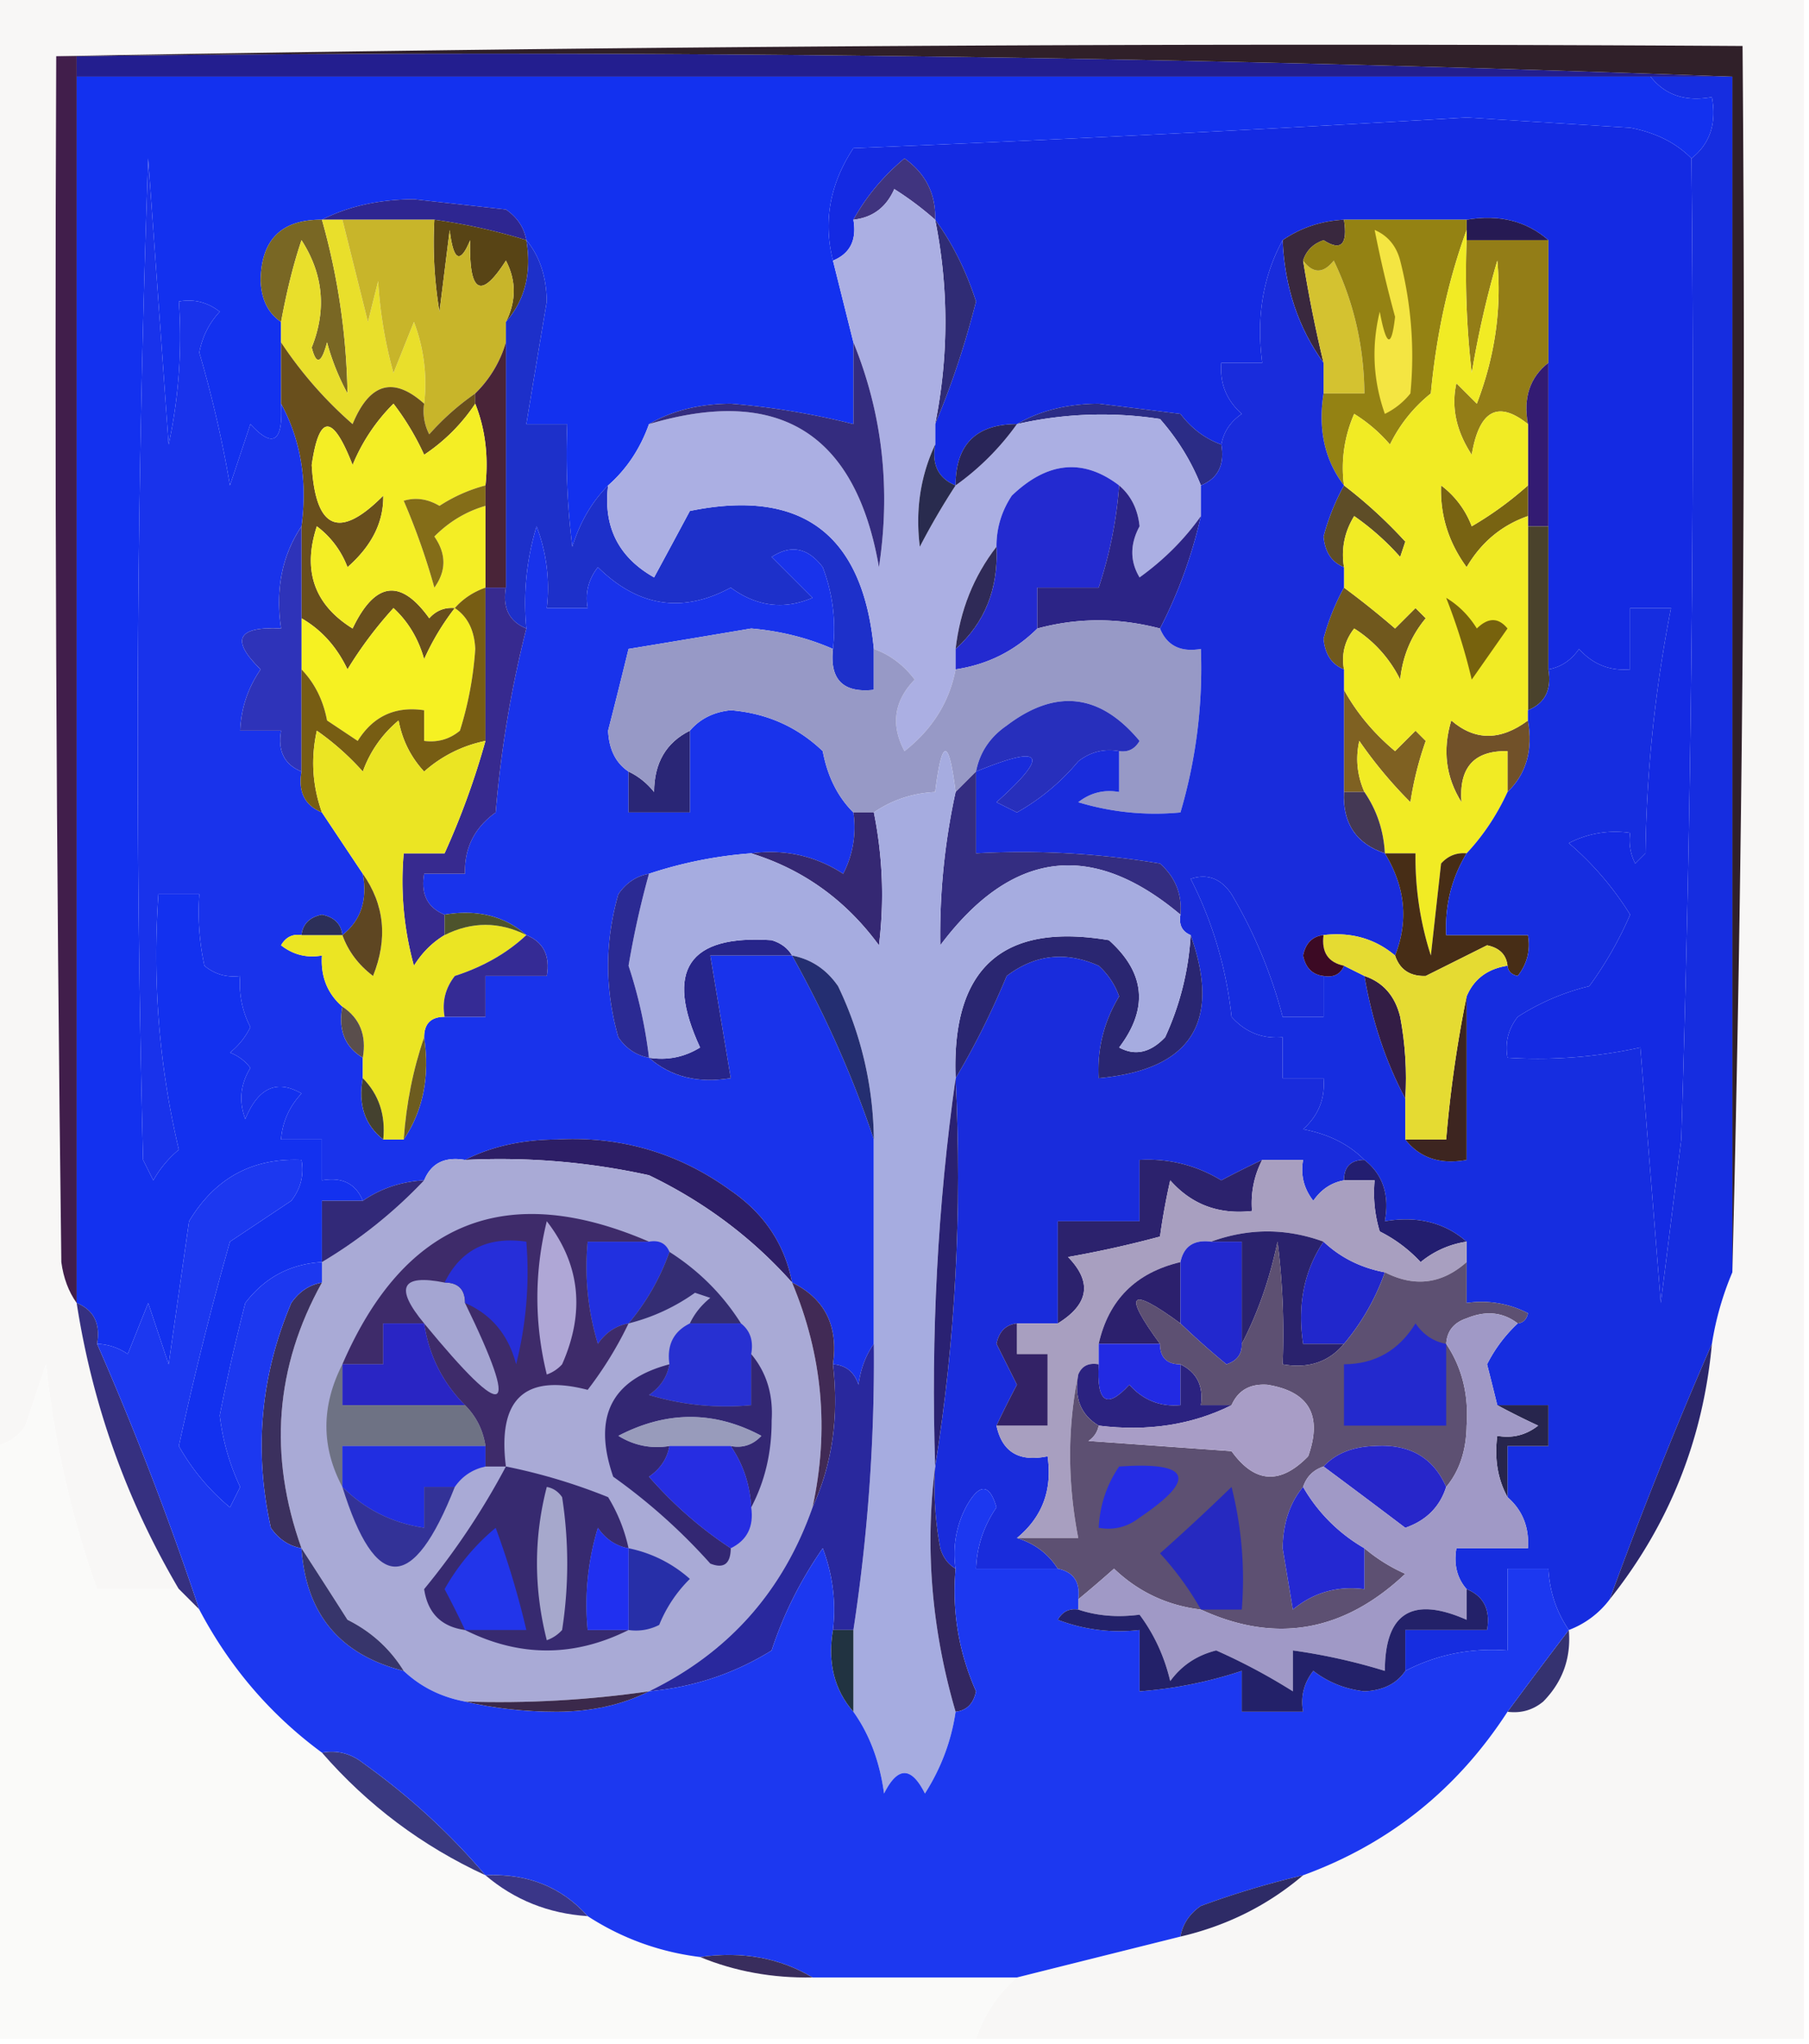 <svg xmlns="http://www.w3.org/2000/svg" width="177" height="200" style="shape-rendering:geometricPrecision;text-rendering:geometricPrecision;image-rendering:optimizeQuality;fill-rule:evenodd;clip-rule:evenodd"><path style="opacity:1" fill="#f8f7f6" d="M-.5-.5h177v200h-81c.793-2.385 2.126-4.385 4-6 5.324-1.333 10.658-2.667 16-4 4.553-1.062 8.553-3.062 12-6 8.41-3.068 15.076-8.402 20-16 1.322.17 2.489-.163 3.5-1 1.903-1.941 2.736-4.274 2.5-7a8.941 8.941 0 0 0 4-3c5.809-7.294 9.143-15.627 10-25a29.753 29.753 0 0 1 2-7c.999-39.83 1.332-79.83 1-120-55.169-.332-110.17.001-165 1-.167 39.335 0 78.668.5 118 .21 1.558.71 2.891 1.5 4 1.55 9.985 4.884 19.319 10 28h-8c-2.511-7.029-4.178-14.363-5-22l-2 6c-.765 1.112-1.765 1.779-3 2V-.5z"/><path style="opacity:1" fill="#231e8f" d="M7.5 5.5a3281.68 3281.68 0 0 1 162 2H7.5v-2z"/><path style="opacity:1" fill="#142ae3" d="M165.5 15.5c.333 32.007 0 64.007-1 96l-2 16-2-25a46.755 46.755 0 0 1-13 1c-.262-1.478.071-2.811 1-4a22.72 22.72 0 0 1 7-3 36.168 36.168 0 0 0 4-7 29.97 29.97 0 0 0-6-7 9.864 9.864 0 0 1 6-1 4.934 4.934 0 0 0 .5 3l1-1a133.16 133.16 0 0 1 2.5-24h-4v6c-1.992.171-3.658-.495-5-2-.765 1.112-1.765 1.779-3 2v-42c-2.135-1.869-4.802-2.536-8-2h-12c-2.218.114-4.218.78-6 2-1.923 3.53-2.589 7.53-2 12h-4c-.172 1.992.495 3.658 2 5-1.112.765-1.779 1.765-2 3-1.578-.566-2.912-1.566-4-3l-8-1c-3.09.022-5.757.688-8 2-4 0-6 2-6 6-1.677-.683-2.343-2.017-2-4v-2c1.566-3.687 2.9-7.687 4-12-.989-3.051-2.322-5.718-4-8 .077-2.512-.923-4.512-3-6-2.09 1.747-3.757 3.747-5 6 .343 1.983-.323 3.317-2 4-.97-3.835-.304-7.501 2-11a3311.871 3311.871 0 0 0 60-3l16 1c2.475.464 4.475 1.464 6 3z"/><path style="opacity:1" fill="#40347f" d="M91.5 21.5a31.034 31.034 0 0 0-4-3c-.783 1.788-2.116 2.788-4 3 1.243-2.253 2.91-4.253 5-6 2.077 1.488 3.077 3.488 3 6z"/><path style="opacity:1" fill="#1331ef" d="M7.5 7.5h154c1.418 1.808 3.418 2.475 6 2 .475 2.582-.192 4.582-2 6-1.525-1.536-3.525-2.536-6-3l-16-1a3311.871 3311.871 0 0 1-60 3c-2.304 3.499-2.97 7.165-2 11l2 8v8a73.894 73.894 0 0 0-12-2c-3.09.022-5.757.688-8 2-.864 2.419-2.197 4.419-4 6-1.595 1.611-2.761 3.611-3.5 6a72.444 72.444 0 0 1-.5-12h-4c.654-3.975 1.32-7.975 2-12-.04-2.452-.706-4.452-2-6-.221-1.235-.888-2.235-2-3l-9-1c-3.413.017-6.413.684-9 2-3.968-.032-5.968 1.968-6 6 .085 1.833.752 3.166 2 4v8c.214 3.757-.786 4.424-3 2l-2 6a113.387 113.387 0 0 0-3-13c.29-1.544.956-2.877 2-4-1.189-.929-2.522-1.262-4-1a49.873 49.873 0 0 1-1 14l-2-28a1601.223 1601.223 0 0 0-.5 98l1 2a10.76 10.76 0 0 1 2.5-3c-1.927-8.132-2.594-16.465-2-25h4c-.163 2.357.003 4.69.5 7 1.011.837 2.178 1.17 3.5 1a9.106 9.106 0 0 0 1 5 7.248 7.248 0 0 1-2 2.5 4.458 4.458 0 0 1 2 1.5c-.985 1.598-1.151 3.265-.5 5 1.26-3.067 3.094-3.9 5.5-2.5-1.207 1.3-1.874 2.8-2 4.5h4v4c1.983-.343 3.317.324 4 2h-4v6c-3.108.182-5.608 1.516-7.5 4a201.981 201.981 0 0 0-2.5 11 22.5 22.5 0 0 0 2 7l-1 2a21.52 21.52 0 0 1-5-6 325.852 325.852 0 0 1 5-20l6-4c.929-1.189 1.262-2.522 1-4-4.806-.214-8.473 1.786-11 6l-2 14-2-6-2 5a5.575 5.575 0 0 0-3-1c.343-1.983-.324-3.317-2-4V7.5z"/><path style="opacity:1" fill="#2e2691" d="M51.5 23.5a57.364 57.364 0 0 0-9-2h-11c2.587-1.316 5.587-1.983 9-2l9 1c1.112.765 1.779 1.765 2 3z"/><path style="opacity:1" fill="#261a53" d="M143.5 21.5c3.198-.536 5.865.131 8 2h-8v-2z"/><path style="opacity:1" fill="#584415" d="M42.5 21.5a57.364 57.364 0 0 1 9 2c.536 3.198-.131 5.865-2 8 1.02-2.04 1.02-4.04 0-6-2.46 3.85-3.626 3.184-3.5-2-.974 2.378-1.641 2.044-2-1l-1 8a40.936 40.936 0 0 1-.5-9z"/><path style="opacity:1" fill="#796724" d="M31.5 21.5a66.52 66.52 0 0 1 2.5 17 22.948 22.948 0 0 1-2-5c-.556 2.095-1.056 2.262-1.5.5 1.47-3.68 1.136-7.18-1-10.5-.772 2.28-1.438 4.946-2 8-1.248-.834-1.915-2.167-2-4 .032-4.032 2.032-6.032 6-6z"/><path style="opacity:1" fill="#39283e" d="M131.5 21.5c.381 2.442-.286 3.108-2 2-1.022.355-1.689 1.022-2 2 .54 3.365 1.206 6.698 2 10-2.477-3.429-3.81-7.429-4-12 1.782-1.22 3.782-1.886 6-2z"/><path style="opacity:1" fill="#302c75" d="M91.5 21.5c1.678 2.282 3.011 4.949 4 8-1.1 4.313-2.434 8.313-4 12a50.501 50.501 0 0 0 0-20z"/><path style="opacity:1" fill="#e9df2b" d="M31.5 21.5h2l2.5 10 1-4a42.707 42.707 0 0 0 1.5 9l2-5a16.869 16.869 0 0 1 1 8c-3.01-2.693-5.344-2.026-7 2a39.463 39.463 0 0 1-7-8v-2c.562-3.054 1.228-5.72 2-8 2.136 3.32 2.47 6.82 1 10.5.444 1.762.944 1.595 1.5-.5a22.948 22.948 0 0 0 2 5 66.52 66.52 0 0 0-2.5-17z"/><path style="opacity:1" fill="#c8b52a" d="M33.5 21.5h9a40.936 40.936 0 0 0 .5 9l1-8c.359 3.044 1.026 3.378 2 1-.126 5.184 1.04 5.85 3.5 2 1.02 1.96 1.02 3.96 0 6v2a11.45 11.45 0 0 1-3 5 25.15 25.15 0 0 0-4.5 4 4.932 4.932 0 0 1-.5-3 16.869 16.869 0 0 0-1-8l-2 5a42.707 42.707 0 0 1-1.5-9l-1 4-2.5-10z"/><path style="opacity:1" fill="#d4c230" d="M127.5 25.5c.973 1.291 1.973 1.291 3 0 1.956 4.048 2.956 8.382 3 13h-4v-3a132.686 132.686 0 0 1-2-10z"/><path style="opacity:1" fill="#937d17" d="M143.5 23.5h8v12c-1.808 1.418-2.475 3.418-2 6-2.937-2.353-4.771-1.353-5.5 3-1.523-2.33-2.023-4.664-1.5-7l2 2c1.778-4.646 2.444-9.313 2-14a96.39 96.39 0 0 0-2.5 11 84.9 84.9 0 0 1-.5-13z"/><path style="opacity:1" fill="#948213" d="M131.5 21.5h12v1c-1.799 4.929-2.966 10.262-3.5 16a14.506 14.506 0 0 0-4 5 14.962 14.962 0 0 0-3.5-3 13.115 13.115 0 0 0-1 7c-1.888-2.488-2.555-5.488-2-9h4c-.044-4.618-1.044-8.952-3-13-1.027 1.291-2.027 1.291-3 0 .311-.978.978-1.645 2-2 1.714 1.108 2.381.442 2-2z"/><path style="opacity:1" fill="#f4e542" d="M134.5 22.5c1.29.558 2.123 1.558 2.5 3a37.612 37.612 0 0 1 1 13 7.248 7.248 0 0 1-2.5 2c-1.157-3.284-1.324-6.618-.5-10 .649 3.437 1.149 3.604 1.5.5a117.575 117.575 0 0 1-2-8.5z"/><path style="opacity:1" fill="#694f1c" d="M27.5 33.5a39.463 39.463 0 0 0 7 8c1.656-4.026 3.99-4.693 7-2a4.932 4.932 0 0 0 .5 3 25.15 25.15 0 0 1 4.5-4v1a17.853 17.853 0 0 1-5 5 25.86 25.86 0 0 0-3-5 18.194 18.194 0 0 0-4 6c-1.945-5.014-3.278-5.014-4 0 .366 6.339 2.7 7.339 7 3 .043 2.588-1.123 4.921-3.5 7a8.905 8.905 0 0 0-3-4c-1.419 4.337-.252 7.67 3.5 10 2.193-4.587 4.693-4.92 7.5-1 .67-.752 1.504-1.086 2.5-1a24.435 24.435 0 0 0-3 5c-.565-2.01-1.565-3.676-3-5a39.355 39.355 0 0 0-4.5 6c-1.047-2.208-2.547-3.874-4.5-5v-9c.59-4.47-.077-8.47-2-12v-6z"/><path style="opacity:1" fill="#2b2c86" d="M119.5 43.5c.343 1.983-.324 3.317-2 4-.935-2.361-2.268-4.528-4-6.5a37.297 37.297 0 0 0-14 .5c2.243-1.312 4.91-1.978 8-2l8 1c1.088 1.434 2.422 2.434 4 3z"/><path style="opacity:1" fill="#1d30ca" d="M51.5 23.5c1.294 1.548 1.96 3.548 2 6-.68 4.025-1.346 8.025-2 12h4a72.444 72.444 0 0 0 .5 12c.739-2.389 1.905-4.389 3.5-6-.494 4.027 1.006 7.027 4.5 9 1.164-2.149 2.33-4.315 3.5-6.5 10.939-2.24 16.939 2.26 18 13.5v4c-3 .333-4.333-1-4-4a16.869 16.869 0 0 0-1-8c-1.435-1.901-3.102-2.234-5-1l4 4c-2.798 1.19-5.464.856-8-1-4.723 2.552-9.056 1.885-13-2-.929 1.189-1.262 2.522-1 4h-4a16.869 16.869 0 0 0-1-8 25.87 25.87 0 0 0-1 10c-1.676-.683-2.343-2.017-2-4v-26c1.869-2.135 2.536-4.802 2-8z"/><path style="opacity:1" fill="#abafe3" d="M91.5 21.5a50.501 50.501 0 0 1 0 20v2c-1.448 3.096-1.948 6.43-1.5 10a68.86 68.86 0 0 1 3.5-6 25.635 25.635 0 0 0 6-6 37.297 37.297 0 0 1 14-.5c1.732 1.972 3.065 4.139 4 6.5v3c-1.618 2.285-3.618 4.285-6 6-.946-1.575-.946-3.242 0-5-.168-1.67-.835-3.004-2-4-3.513-2.677-7.013-2.343-10.5 1-1.009 1.525-1.509 3.192-1.5 5-2.233 2.89-3.566 6.223-4 10v2c-.609 3.196-2.275 5.862-5 8-1.368-2.568-1.034-4.901 1-7-1.088-1.434-2.422-2.434-4-3-1.061-11.24-7.061-15.74-18-13.5-1.17 2.185-2.336 4.351-3.5 6.5-3.494-1.973-4.994-4.973-4.5-9 1.803-1.581 3.136-3.581 4-6 12.724-3.782 20.224.885 22.5 14 1.17-7.707.337-15.04-2.5-22l-2-8c1.677-.683 2.343-2.017 2-4 1.884-.212 3.217-1.212 4-3a31.034 31.034 0 0 1 4 3z"/><path style="opacity:1" fill="#292558" d="M99.5 41.5a25.635 25.635 0 0 1-6 6c0-4 2-6 6-6z"/><path style="opacity:1" fill="#492438" d="M49.5 33.5v24h-2v-10c.306-2.885-.027-5.552-1-8v-1a11.45 11.45 0 0 0 3-5z"/><path style="opacity:1" fill="#342c7f" d="M83.5 33.5c2.837 6.96 3.67 14.293 2.5 22-2.276-13.115-9.776-17.782-22.5-14 2.243-1.312 4.91-1.978 8-2a73.894 73.894 0 0 1 12 2v-8z"/><path style="opacity:1" fill="#f4ee25" d="M46.5 39.5c.973 2.448 1.306 5.115 1 8a15.416 15.416 0 0 0-4.5 2c-1.162-.687-2.328-.853-3.5-.5a66.66 66.66 0 0 1 3 8.5c1.18-1.635 1.18-3.302 0-5 1.44-1.452 3.106-2.452 5-3v8c-1.21.432-2.21 1.099-3 2-.996-.086-1.83.248-2.5 1-2.807-3.92-5.307-3.587-7.5 1-3.752-2.33-4.919-5.663-3.5-10a8.905 8.905 0 0 1 3 4c2.377-2.079 3.543-4.412 3.5-7-4.3 4.339-6.634 3.339-7-3 .722-5.014 2.055-5.014 4 0a18.194 18.194 0 0 1 4-6 25.86 25.86 0 0 1 3 5 17.853 17.853 0 0 0 5-5z"/><path style="opacity:1" fill="#292b4e" d="M91.5 43.5c-.343 1.983.323 3.317 2 4a68.86 68.86 0 0 0-3.5 6c-.448-3.57.052-6.904 1.5-10z"/><path style="opacity:1" fill="#331b73" d="M151.5 35.5v16h-2v-10c-.475-2.582.192-4.582 2-6z"/><path style="opacity:1" fill="#411e4b" d="M5.5 5.5h2v122c-.79-1.109-1.29-2.442-1.5-4-.5-39.332-.667-78.665-.5-118z"/><path style="opacity:1" fill="#846d18" d="M47.5 47.5v2c-1.894.548-3.56 1.548-5 3 1.18 1.698 1.18 3.365 0 5a66.66 66.66 0 0 0-3-8.5c1.172-.353 2.338-.187 3.5.5a15.416 15.416 0 0 1 4.5-2z"/><path style="opacity:1" fill="#786312" d="M149.5 47.5v3c-2.569.896-4.569 2.562-6 5-1.771-2.428-2.604-5.095-2.5-8a8.902 8.902 0 0 1 3 4 33.655 33.655 0 0 0 5.5-4z"/><path style="opacity:1" fill="#5e4d27" d="M131.5 47.5a45.98 45.98 0 0 1 6 5.5l-.5 1.5a25.501 25.501 0 0 0-4.5-4c-.952 1.545-1.285 3.212-1 5-1.193-.47-1.86-1.47-2-3a22.179 22.179 0 0 1 2-5z"/><path style="opacity:1" fill="#4a422c" d="M149.5 51.5h2v14c.343 1.983-.324 3.317-2 4v-18z"/><path style="opacity:1" fill="#232ad0" d="M109.5 47.5a41.336 41.336 0 0 1-2 10h-6v4c-2.21 2.201-4.876 3.534-8 4v-2c2.862-2.56 4.196-5.894 4-10-.009-1.808.491-3.475 1.5-5 3.487-3.343 6.987-3.677 10.5-1z"/><path style="opacity:1" fill="#2c2486" d="M109.5 47.5c1.165.996 1.832 2.33 2 4-.946 1.758-.946 3.425 0 5 2.382-1.715 4.382-3.715 6-6a46.057 46.057 0 0 1-4 11c-4.059-1.064-8.059-1.064-12 0v-4h6a41.336 41.336 0 0 0 2-10z"/><path style="opacity:1" fill="#70581d" d="M131.5 57.5a83.377 83.377 0 0 1 5 4l2-2 1 1c-1.434 1.72-2.267 3.72-2.5 6a12.374 12.374 0 0 0-4.5-5c-.929 1.189-1.262 2.522-1 4-1.193-.47-1.86-1.47-2-3a22.179 22.179 0 0 1 2-5z"/><path style="opacity:1" fill="#2f2a57" d="M97.5 53.5c.196 4.106-1.138 7.44-4 10 .434-3.777 1.767-7.11 4-10z"/><path style="opacity:1" fill="#715129" d="M149.5 70.5c.51 2.888-.156 5.221-2 7v-4c-3.266-.067-4.766 1.6-4.5 5-1.54-2.455-1.874-5.121-1-8 2.315 1.999 4.815 1.999 7.5 0z"/><path style="opacity:1" fill="#1933eb" d="M27.5 39.5c1.923 3.53 2.59 7.53 2 12-1.902 2.837-2.569 6.17-2 10-4.295-.221-4.962 1.112-2 4-1.255 1.834-1.921 3.834-2 6h4c-.343 1.983.323 3.317 2 4-.343 1.983.323 3.317 2 4l4 6c.475 2.582-.192 4.582-2 6-.12-1.086-.787-1.753-2-2-1.213.247-1.88.914-2 2-.876-.13-1.543.203-2 1 1.189.929 2.522 1.262 4 1-.135 2.054.532 3.72 2 5-.423 2.281.244 3.948 2 5v2c-.475 2.582.192 4.582 2 6h2c1.902-2.837 2.569-6.171 2-10 0-1.333.667-2 2-2h4v-4h6c.343-1.983-.324-3.317-2-4-2.135-1.869-4.802-2.536-8-2-1.676-.683-2.343-2.017-2-4h4c-.077-2.512.923-4.512 3-6a110.291 110.291 0 0 1 3-18 25.87 25.87 0 0 1 1-10 16.869 16.869 0 0 1 1 8h4c-.262-1.478.071-2.811 1-4 3.944 3.885 8.277 4.552 13 2 2.536 1.856 5.202 2.19 8 1l-4-4c1.898-1.234 3.565-.901 5 1a16.869 16.869 0 0 1 1 8c-2.484-1.087-5.15-1.753-8-2-4.025.68-8.025 1.346-12 2a694.307 694.307 0 0 1-2 8c.085 1.833.752 3.166 2 4v4h6v-8c.996-1.165 2.33-1.832 4-2 3.514.288 6.514 1.62 9 4 .464 2.475 1.464 4.475 3 6a9.864 9.864 0 0 1-1 6c-2.712-1.76-5.712-2.427-9-2a41.35 41.35 0 0 0-10 2c-1.235.221-2.235.888-3 2-1.333 4.667-1.333 9.333 0 14 .765 1.112 1.765 1.779 3 2 2.135 1.869 4.802 2.536 8 2l-2-12h8c3.299 5.913 5.965 11.913 8 18v20c-.79 1.109-1.29 2.442-1.5 4-.417-1.256-1.25-1.923-2.5-2 .542-3.759-.792-6.426-4-8-.718-3.742-2.718-6.742-6-9-5.075-3.675-10.741-5.342-17-5-3.413.017-6.413.684-9 2-1.983-.343-3.317.324-4 2-2.218.114-4.218.78-6 2-.683-1.676-2.017-2.343-4-2v-4h-4c.126-1.7.793-3.2 2-4.5-2.406-1.4-4.24-.567-5.5 2.5-.651-1.735-.485-3.402.5-5a4.458 4.458 0 0 0-2-1.5 7.248 7.248 0 0 0 2-2.5 9.106 9.106 0 0 1-1-5c-1.322.17-2.489-.163-3.5-1a24.939 24.939 0 0 1-.5-7h-4c-.594 8.535.073 16.868 2 25a10.76 10.76 0 0 0-2.5 3l-1-2c-.833-32.672-.667-65.338.5-98l2 28a49.873 49.873 0 0 0 1-14c1.478-.262 2.811.071 4 1-1.044 1.123-1.71 2.456-2 4a113.387 113.387 0 0 1 3 13l2-6c2.214 2.424 3.214 1.757 3-2z"/><path style="opacity:1" fill="#f6f122" d="M44.5 59.5c1.248.834 1.915 2.167 2 4a34.208 34.208 0 0 1-1.5 8c-1.011.837-2.178 1.17-3.5 1v-3c-2.825-.42-4.991.58-6.5 3l-3-2c-.374-1.991-1.207-3.658-2.5-5v-5c1.953 1.126 3.453 2.792 4.5 5a39.355 39.355 0 0 1 4.5-6c1.435 1.324 2.435 2.99 3 5a24.435 24.435 0 0 1 3-5z"/><path style="opacity:1" fill="#2e33b9" d="M29.5 51.5v24c-1.677-.683-2.343-2.017-2-4h-4c.079-2.166.745-4.166 2-6-2.962-2.888-2.295-4.221 2-4-.569-3.83.098-7.163 2-10z"/><path style="opacity:1" fill="#775d13" d="M47.5 57.5v15a12.802 12.802 0 0 0-6 3c-1.306-1.412-2.14-3.079-2.5-5a11.497 11.497 0 0 0-3.5 5 26.013 26.013 0 0 0-4.5-4c-.602 2.72-.435 5.387.5 8-1.677-.683-2.343-2.017-2-4v-10c1.293 1.342 2.126 3.009 2.5 5l3 2c1.509-2.42 3.675-3.42 6.5-3v3c1.322.17 2.489-.163 3.5-1a34.208 34.208 0 0 0 1.5-8c-.085-1.833-.752-3.166-2-4 .79-.901 1.79-1.568 3-2z"/><path style="opacity:1" fill="#2a2676" d="M67.5 71.5v8h-6v-4c.958.453 1.792 1.12 2.5 2 .008-2.845 1.175-4.845 3.5-6z"/><path style="opacity:1" fill="#9799c6" d="M113.5 61.5c.683 1.676 2.017 2.343 4 2a49.86 49.86 0 0 1-2 16 25.87 25.87 0 0 1-10-1c1.189-.929 2.522-1.262 4-1v-4c.876.13 1.543-.203 2-1-3.867-4.645-8.2-5.145-13-1.5-1.641 1.129-2.641 2.629-3 4.5l-2 2c-.667-5.333-1.333-5.333-2 0-2.218.114-4.218.78-6 2h-2c-1.536-1.525-2.536-3.525-3-6-2.486-2.38-5.486-3.712-9-4-1.67.168-3.004.835-4 2-2.325 1.155-3.492 3.155-3.5 6-.708-.88-1.542-1.547-2.5-2-1.248-.834-1.915-2.167-2-4a694.307 694.307 0 0 0 2-8c3.975-.654 7.975-1.32 12-2 2.85.247 5.516.913 8 2-.333 3 1 4.333 4 4v-4c1.578.566 2.912 1.566 4 3-2.034 2.099-2.368 4.432-1 7 2.725-2.138 4.391-4.804 5-8 3.124-.466 5.79-1.799 8-4 3.941-1.064 7.941-1.064 12 0z"/><path style="opacity:1" fill="#272fbc" d="M109.5 73.5c-1.478-.262-2.811.071-4 1a21.52 21.52 0 0 1-6 5l-2-1c5.261-4.71 4.594-5.71-2-3 .359-1.871 1.359-3.371 3-4.5 4.8-3.645 9.133-3.145 13 1.5-.457.797-1.124 1.13-2 1z"/><path style="opacity:1" fill="#7f6122" d="M131.5 67.5c1.237 2.248 2.903 4.248 5 6l2-2 1 1a32.444 32.444 0 0 0-1.5 6 42.987 42.987 0 0 1-5-6c-.384 1.697-.218 3.363.5 5h-2v-10z"/><path style="opacity:1" fill="#372a8f" d="M47.5 57.5h2c-.343 1.983.324 3.317 2 4a110.291 110.291 0 0 0-3 18c-2.077 1.488-3.077 3.488-3 6h-4c-.343 1.983.324 3.317 2 4v2c-1.212.73-2.212 1.73-3 3a31.121 31.121 0 0 1-1-11h4a76.241 76.241 0 0 0 4-11v-15z"/><path style="opacity:1" fill="#ebe523" d="M47.5 72.5a76.241 76.241 0 0 1-4 11h-4a31.121 31.121 0 0 0 1 11c.788-1.27 1.788-2.27 3-3 2.667-1.333 5.333-1.333 8 0-1.888 1.769-4.22 3.102-7 4-.929 1.189-1.262 2.522-1 4-1.333 0-2 .667-2 2-1.08 3.127-1.747 6.46-2 10h-2c.24-2.398-.426-4.398-2-6v-2c.38-2.198-.287-3.865-2-5-1.468-1.28-2.135-2.946-2-5-1.478.262-2.811-.071-4-1 .457-.797 1.124-1.13 2-1h4c.566 1.578 1.566 2.912 3 4 1.46-3.64 1.126-6.973-1-10l-4-6c-.935-2.613-1.102-5.28-.5-8a26.013 26.013 0 0 1 4.5 4 11.497 11.497 0 0 1 3.5-5c.36 1.921 1.194 3.588 2.5 5a12.802 12.802 0 0 1 6-3z"/><path style="opacity:1" fill="#f1eb24" d="M143.5 22.5v1a84.9 84.9 0 0 0 .5 13 96.39 96.39 0 0 1 2.5-11c.444 4.687-.222 9.354-2 14l-2-2c-.523 2.336-.023 4.67 1.5 7 .729-4.353 2.563-5.353 5.5-3v6a33.655 33.655 0 0 1-5.5 4 8.902 8.902 0 0 0-3-4c-.104 2.905.729 5.572 2.5 8 1.431-2.438 3.431-4.104 6-5v20c-2.685 1.999-5.185 1.999-7.5 0-.874 2.879-.54 5.545 1 8-.266-3.4 1.234-5.067 4.5-5v4c-1.045 2.27-2.379 4.27-4 6-.996-.086-1.829.248-2.5 1l-1 9a31.284 31.284 0 0 1-1.5-10h-3c-.114-2.218-.78-4.218-2-6-.718-1.637-.884-3.303-.5-5a42.987 42.987 0 0 0 5 6 32.444 32.444 0 0 1 1.5-6l-1-1-2 2c-2.097-1.752-3.763-3.752-5-6v-2c-.262-1.478.071-2.811 1-4a12.374 12.374 0 0 1 4.5 5c.233-2.28 1.066-4.28 2.5-6l-1-1-2 2a83.377 83.377 0 0 0-5-4v-2c-.285-1.788.048-3.455 1-5a25.501 25.501 0 0 1 4.5 4l.5-1.5a45.98 45.98 0 0 0-6-5.5 13.115 13.115 0 0 1 1-7 14.962 14.962 0 0 1 3.5 3 14.506 14.506 0 0 1 4-5c.534-5.738 1.701-11.071 3.5-16z"/><path style="opacity:1" fill="#77620d" d="M141.5 58.5c1.212.73 2.212 1.73 3 3 1.109-1.09 2.109-1.09 3 0l-3.5 5a57.82 57.82 0 0 0-2.5-8z"/><path style="opacity:1" fill="#443854" d="M131.5 77.5h2c1.22 1.782 1.886 3.782 2 6-2.813-.946-4.146-2.946-4-6z"/><path style="opacity:1" fill="#352873" d="M83.5 79.5h2a40.48 40.48 0 0 1 .5 13c-3.236-4.418-7.402-7.418-12.5-9 3.288-.427 6.288.24 9 2a9.864 9.864 0 0 0 1-6z"/><path style="opacity:1" fill="#192cdc" d="M125.5 23.5c.19 4.571 1.523 8.571 4 12v3c-.555 3.512.112 6.512 2 9a22.179 22.179 0 0 0-2 5c.14 1.53.807 2.53 2 3v2a22.179 22.179 0 0 0-2 5c.14 1.53.807 2.53 2 3v12c-.146 3.054 1.187 5.054 4 6 2 3.274 2.333 6.608 1 10-1.956-1.648-4.289-2.315-7-2-1.086.12-1.753.787-2 2 .247 1.213.914 1.88 2 2v4h-4a46.8 46.8 0 0 0-5-12c-1.032-1.54-2.365-2.04-4-1.5 2.146 4.207 3.479 8.707 4 13.5 1.342 1.505 3.008 2.172 5 2v4h4c.172 1.992-.495 3.658-2 5 2.475.464 4.475 1.464 6 3-1.333 0-2 .667-2 2-1.235.221-2.235.888-3 2-.929-1.189-1.262-2.522-1-4h-4a89.247 89.247 0 0 0-4 2c-2.472-1.492-5.139-2.158-8-2v6h-8v10h-4c-1.086.12-1.753.787-2 2l2 4a88.61 88.61 0 0 0-2 4c.548 2.584 2.215 3.584 5 3 .484 3.288-.516 5.955-3 8 1.719.522 3.052 1.522 4 3h-8c.079-2.166.746-4.166 2-6-.691-2.391-1.691-2.391-3 0a9.864 9.864 0 0 0-1 6c-.722-.418-1.222-1.084-1.5-2a32.438 32.438 0 0 1-.5-8c1.98-12.289 2.647-24.956 2-38 1.82-3.038 3.486-6.37 5-10 2.775-2.107 5.775-2.44 9-1a7.292 7.292 0 0 1 2 3c-1.492 2.472-2.158 5.139-2 8 9.026-.805 12.026-5.472 9-14-.838-.342-1.172-1.008-1-2 .172-1.992-.495-3.659-2-5a81.87 81.87 0 0 0-18-1v-8c6.594-2.71 7.261-1.71 2 3l2 1a21.52 21.52 0 0 0 6-5c1.189-.929 2.522-1.262 4-1v4c-1.478-.262-2.811.071-4 1a25.87 25.87 0 0 0 10 1 49.86 49.86 0 0 0 2-16c-1.983.343-3.317-.324-4-2a46.057 46.057 0 0 0 4-11v-3c1.676-.683 2.343-2.017 2-4 .221-1.235.888-2.235 2-3-1.505-1.342-2.172-3.008-2-5h4c-.589-4.47.077-8.47 2-12z"/><path style="opacity:1" fill="#302029" d="M5.5 5.5a6806.827 6806.827 0 0 1 165-1c.332 40.17-.001 80.17-1 120V7.5a3281.68 3281.68 0 0 0-162-2h-2z"/><path style="opacity:1" fill="#342d81" d="M95.5 75.5v8a81.87 81.87 0 0 1 18 1c1.505 1.341 2.172 3.008 2 5-8.69-7.309-16.523-6.309-23.5 3a65.543 65.543 0 0 1 1.5-15l2-2z"/><path style="opacity:1" fill="#2c2f58" d="M33.5 91.5h-4c.12-1.086.787-1.753 2-2 1.213.247 1.88.914 2 2z"/><path style="opacity:1" fill="#4d532c" d="M43.5 89.5c3.198-.536 5.865.131 8 2-2.667-1.333-5.333-1.333-8 0v-2z"/><path style="opacity:1" fill="#5e4622" d="M35.5 85.5c2.126 3.027 2.46 6.36 1 10-1.434-1.088-2.434-2.422-3-4 1.808-1.418 2.475-3.418 2-6z"/><path style="opacity:1" fill="#2a2671" d="M116.5 91.5c3.026 8.528.026 13.195-9 14-.158-2.861.508-5.528 2-8a7.292 7.292 0 0 0-2-3c-3.225-1.44-6.225-1.107-9 1-1.514 3.63-3.18 6.962-5 10-.415-10.759 4.585-15.259 15-13.5 3.557 3.181 3.891 6.681 1 10.5 1.561.847 3.061.514 4.5-1a27.622 27.622 0 0 0 2.5-10z"/><path style="opacity:1" fill="#472d16" d="M135.5 83.5h3a31.284 31.284 0 0 0 1.5 10l1-9c.671-.752 1.504-1.086 2.5-1-1.468 2.416-2.135 5.082-2 8h8c.262 1.478-.071 2.811-1 4-.607-.124-.94-.457-1-1-.12-1.086-.787-1.753-2-2l-6 3c-1.538.047-2.538-.62-3-2 1.333-3.392 1-6.726-1-10z"/><path style="opacity:1" fill="#27258a" d="M77.5 93.5h-8l2 12c-3.198.536-5.865-.131-8-2 1.788.285 3.455-.048 5-1-3.483-7.55-1.15-11.05 7-10.5.916.278 1.582.778 2 1.5z"/><path style="opacity:1" fill="#352b95" d="M51.5 91.5c1.676.683 2.343 2.017 2 4h-6v4h-4c-.262-1.478.071-2.811 1-4 2.78-.898 5.112-2.231 7-4z"/><path style="opacity:1" fill="#a6ace0" d="M93.5 77.5a65.543 65.543 0 0 0-1.5 15c6.977-9.309 14.81-10.309 23.5-3-.172.992.162 1.658 1 2a27.622 27.622 0 0 1-2.5 10c-1.439 1.514-2.939 1.847-4.5 1 2.891-3.819 2.557-7.319-1-10.5-10.415-1.759-15.415 2.741-15 13.5-1.757 12.453-2.424 25.12-2 38-1.01 7.977-.343 15.977 2 24-.417 2.843-1.417 5.51-3 8-1.333-2.667-2.667-2.667-4 0-.42-3.116-1.42-5.783-3-8v-8a174.476 174.476 0 0 0 2-28v-20a35.352 35.352 0 0 0-3.5-15c-1.129-1.641-2.629-2.641-4.5-3-.418-.722-1.084-1.222-2-1.5-8.15-.55-10.483 2.95-7 10.5-1.545.952-3.212 1.285-5 1a45.88 45.88 0 0 0-2-9 88.146 88.146 0 0 1 2-9 41.35 41.35 0 0 1 10-2c5.098 1.582 9.264 4.582 12.5 9a40.48 40.48 0 0 0-.5-13c1.782-1.22 3.782-1.886 6-2 .667-5.333 1.333-5.333 2 0z"/><path style="opacity:1" fill="#2b2a93" d="M63.5 85.5a88.146 88.146 0 0 0-2 9 45.88 45.88 0 0 1 2 9c-1.235-.221-2.235-.888-3-2-1.333-4.667-1.333-9.333 0-14 .765-1.112 1.765-1.779 3-2z"/><path style="opacity:1" fill="#5a4e4c" d="M33.5 98.5c1.713 1.135 2.38 2.802 2 5-1.756-1.052-2.423-2.719-2-5z"/><path style="opacity:1" fill="#6d5c1f" d="M41.5 101.5c.569 3.829-.098 7.163-2 10 .253-3.54.92-6.873 2-10z"/><path style="opacity:1" fill="#242e71" d="M77.5 93.5c1.871.359 3.371 1.359 4.5 3a35.352 35.352 0 0 1 3.5 15c-2.035-6.087-4.701-12.087-8-18z"/><path style="opacity:1" fill="#44412f" d="M35.5 105.5c1.574 1.602 2.24 3.602 2 6-1.808-1.418-2.475-3.418-2-6z"/><path style="opacity:1" fill="#2d1e66" d="M77.5 125.5c-3.898-4.381-8.565-7.881-14-10.5a67.63 67.63 0 0 0-18-1.5c2.587-1.316 5.587-1.983 9-2 6.259-.342 11.925 1.325 17 5 3.282 2.258 5.282 5.258 6 9z"/><path style="opacity:1" fill="#162de0" d="M161.5 7.5h8v117a29.753 29.753 0 0 0-2 7 439.592 439.592 0 0 0-10 25 8.941 8.941 0 0 1-4 3c-1.22-1.782-1.886-3.782-2-6h-4v8c-3.583-.268-6.916.399-10 2v-4h8c.343-1.983-.324-3.317-2-4-.934-1.068-1.268-2.401-1-4h7c.135-2.054-.532-3.721-2-5v-5h4v-4h-5a343.58 343.58 0 0 0-1-4 14.2 14.2 0 0 1 3-4c.543-.06.876-.393 1-1a9.86 9.86 0 0 0-6-1v-6c-2.135-1.869-4.802-2.536-8-2 .475-2.582-.192-4.582-2-6-1.525-1.536-3.525-2.536-6-3 1.505-1.342 2.172-3.008 2-5h-4v-4c-1.992.172-3.658-.495-5-2-.521-4.793-1.854-9.293-4-13.5 1.635-.54 2.968-.04 4 1.5a46.8 46.8 0 0 1 5 12h4v-4c.992.172 1.658-.162 2-1l2 1c.75 4.395 2.084 8.395 4 12v4c1.418 1.808 3.418 2.475 6 2v-16c.711-1.701 2.045-2.701 4-3 .06.543.393.876 1 1 .929-1.189 1.262-2.522 1-4h-8c-.135-2.918.532-5.584 2-8 1.621-1.73 2.955-3.73 4-6 1.844-1.779 2.51-4.112 2-7v-1c1.676-.683 2.343-2.017 2-4 1.235-.221 2.235-.888 3-2 1.342 1.505 3.008 2.171 5 2v-6h4a133.16 133.16 0 0 0-2.5 24l-1 1a4.934 4.934 0 0 1-.5-3 9.864 9.864 0 0 0-6 1 29.97 29.97 0 0 1 6 7 36.168 36.168 0 0 1-4 7 22.72 22.72 0 0 0-7 3c-.929 1.189-1.262 2.522-1 4a46.755 46.755 0 0 0 13-1l2 25 2-16c1-31.993 1.333-63.993 1-96 1.808-1.418 2.475-3.418 2-6-2.582.475-4.582-.192-6-2z"/><path style="opacity:1" fill="#3d2520" d="M143.5 97.5v16c-2.582.475-4.582-.192-6-2h4a120.336 120.336 0 0 1 2-14z"/><path style="opacity:1" fill="#331d45" d="M133.5 95.5c1.835.622 3.002 1.956 3.5 4 .497 2.646.664 5.313.5 8-1.916-3.605-3.25-7.605-4-12z"/><path style="opacity:1" fill="#e5db32" d="M129.5 91.5c2.711-.315 5.044.352 7 2 .462 1.38 1.462 2.047 3 2l6-3c1.213.247 1.88.914 2 2-1.955.299-3.289 1.299-4 3a120.336 120.336 0 0 0-2 14h-4v-4a32.462 32.462 0 0 0-.5-8c-.498-2.044-1.665-3.378-3.5-4l-2-1c-1.548-.321-2.215-1.321-2-3z"/><path style="opacity:1" fill="#3c0a24" d="M129.5 91.5c-.215 1.679.452 2.679 2 3-.342.838-1.008 1.172-2 1-1.086-.12-1.753-.787-2-2 .247-1.213.914-1.88 2-2z"/><path style="opacity:1" fill="#a9aad6" d="M45.5 113.5a67.63 67.63 0 0 1 18 1.5c5.435 2.619 10.102 6.119 14 10.5 2.982 7.115 3.649 14.449 2 22-2.885 8.216-8.219 14.216-16 18a102.076 102.076 0 0 1-18 1c-2.344-.44-4.344-1.44-6-3-1.338-2.17-3.172-3.836-5.5-5a794.64 794.64 0 0 0-4.5-7c-3.25-9.081-2.584-17.747 2-26v-2a46.487 46.487 0 0 0 10-8c.683-1.676 2.017-2.343 4-2z"/><path style="opacity:1" fill="#322978" d="M41.5 115.5a46.487 46.487 0 0 1-10 8v-6h4c1.782-1.22 3.782-1.886 6-2z"/><path style="opacity:1" fill="#2c226d" d="M123.5 113.5c-.801 1.542-1.134 3.208-1 5-3.246.365-5.912-.635-8-3a63.91 63.91 0 0 0-1 5.5 103.4 103.4 0 0 1-9 2c2.385 2.45 2.051 4.617-1 6.5v-10h8v-6c2.861-.158 5.528.508 8 2a89.247 89.247 0 0 1 4-2z"/><path style="opacity:1" fill="#231e70" d="M133.5 113.5c1.808 1.418 2.475 3.418 2 6 3.198-.536 5.865.131 8 2a9.175 9.175 0 0 0-4.5 2 13.92 13.92 0 0 0-4-3 12.93 12.93 0 0 1-.5-5h-3c0-1.333.667-2 2-2z"/><path style="opacity:1" fill="#2127cc" d="M129.5 121.5c1.656 1.56 3.656 2.56 6 3a22.455 22.455 0 0 1-4 7h-4c-.569-3.829.098-7.163 2-10z"/><path style="opacity:1" fill="#a89fc0" d="M123.5 113.5h4c-.262 1.478.071 2.811 1 4 .765-1.112 1.765-1.779 3-2h3a12.93 12.93 0 0 0 .5 5 13.92 13.92 0 0 1 4 3 9.175 9.175 0 0 1 4.5-2v2c-2.422 2.15-5.089 2.483-8 1-2.344-.44-4.344-1.44-6-3-3.667-1.333-7.333-1.333-11 0-1.679-.215-2.679.452-3 2-4.37 1.036-7.036 3.703-8 8v2c-.992-.172-1.658.162-2 1-1.059 5.175-1.059 10.509 0 16h-6c2.484-2.045 3.484-4.712 3-8-2.785.584-4.452-.416-5-3h5v-7h-3v-3h4c3.051-1.883 3.385-4.05 1-6.5a103.4 103.4 0 0 0 9-2 63.91 63.91 0 0 1 1-5.5c2.088 2.365 4.754 3.365 8 3-.134-1.792.199-3.458 1-5z"/><path style="opacity:1" fill="#2c206d" d="M115.5 123.5v6c-5-3.667-5.667-3-2 2h-6c.964-4.297 3.63-6.964 8-8z"/><path style="opacity:1" fill="#2130e0" d="M63.5 121.5c.992-.172 1.658.162 2 1a22.449 22.449 0 0 1-4 7c-1.235.221-2.235.888-3 2a25.87 25.87 0 0 1-1-10h6z"/><path style="opacity:1" fill="#342d73" d="M65.5 122.5c2.878 1.834 5.212 4.167 7 7h-5c.453-.958 1.12-1.792 2-2.5l-1.5-.5a19.247 19.247 0 0 1-6.5 3 22.449 22.449 0 0 0 4-7z"/><path style="opacity:1" fill="#2228ce" d="M118.5 121.5h3v10c.03.997-.47 1.664-1.5 2a77.665 77.665 0 0 1-4.5-4v-6c.321-1.548 1.321-2.215 3-2z"/><path style="opacity:1" fill="#2a226d" d="M118.5 121.5c3.667-1.333 7.333-1.333 11 0-1.902 2.837-2.569 6.171-2 10h4c-1.49 1.78-3.49 2.446-6 2a72.367 72.367 0 0 0-.5-12c-.759 3.638-1.925 6.971-3.5 10v-10h-3z"/><path style="opacity:1" fill="#2a2172" d="M93.5 105.5c.647 13.044-.02 25.711-2 38-.424-12.88.243-25.547 2-38z"/><path style="opacity:1" fill="#222ae3" d="M107.5 131.5h6c0 1.333.667 2 2 2v4c-1.992.172-3.658-.495-5-2-2.214 2.424-3.214 1.757-3-2v-2z"/><path style="opacity:1" fill="#3b305e" d="M31.5 125.5c-4.584 8.253-5.25 16.919-2 26-1.235-.221-2.235-.888-3-2-1.674-7.589-1.008-14.923 2-22 .765-1.112 1.765-1.779 3-2z"/><path style="opacity:1" fill="#3e2b6a" d="M63.5 121.5h-6a25.87 25.87 0 0 0 1 10c.765-1.112 1.765-1.779 3-2a36.627 36.627 0 0 1-4 6.5c-6.165-1.6-8.832.9-8 7.5h-2v-2c-.233-1.562-.9-2.895-2-4-2.201-2.21-3.534-4.876-4-8h-4v4h-4c6.068-14.011 16.068-18.011 30-12z"/><path style="opacity:1" fill="#afa7d6" d="M53.5 119.5c3.264 4.214 3.764 8.88 1.5 14a3.647 3.647 0 0 1-1.5 1c-1.228-5.019-1.228-10.019 0-15z"/><path style="opacity:1" fill="#a4a5d2" d="M43.5 125.5c1.333 0 2 .667 2 2 5.451 11.202 4.118 11.868-4 2-2.911-3.516-2.245-4.849 2-4z"/><path style="opacity:1" fill="#262ed9" d="M45.5 127.5c0-1.333-.667-2-2-2 1.574-3.208 4.24-4.542 8-4a36.872 36.872 0 0 1-1 12c-.754-2.885-2.42-4.885-5-6z"/><path style="opacity:1" fill="#326" d="M99.5 129.5v3h3v7h-5a88.61 88.61 0 0 1 2-4l-2-4c.247-1.213.914-1.88 2-2z"/><path style="opacity:1" fill="#363080" d="M7.5 127.5c1.676.683 2.343 2.017 2 4a305.588 305.588 0 0 1 10 26l-2-2c-5.116-8.681-8.45-18.015-10-28z"/><path style="opacity:1" fill="#2925c4" d="M41.5 129.5c.466 3.124 1.799 5.79 4 8h-12v-4h4v-4h4z"/><path style="opacity:1" fill="#2730d2" d="M67.5 129.5h5c.904.709 1.237 1.709 1 3v5a25.878 25.878 0 0 1-10-1c1.112-.765 1.779-1.765 2-3-.27-1.88.396-3.213 2-4z"/><path style="opacity:1" fill="#6e7284" d="M33.5 133.5v4h12c1.1 1.105 1.767 2.438 2 4h-14v4c-2.083-3.912-2.083-7.912 0-12z"/><path style="opacity:1" fill="#2b2280" d="M107.5 133.5c-.214 3.757.786 4.424 3 2 1.342 1.505 3.008 2.172 5 2v-4c1.604.787 2.271 2.12 2 4h3c-3.873 1.93-8.206 2.597-13 2-1.756-1.052-2.423-2.719-2-5 .342-.838 1.008-1.172 2-1z"/><path style="opacity:1" fill="#412a55" d="M77.5 125.5c3.208 1.574 4.542 4.241 4 8 .603 5.119-.064 9.785-2 14 1.649-7.551.982-14.885-2-22z"/><path style="opacity:1" fill="#27254d" d="M146.5 137.5h5v4h-4v5c-.961-1.765-1.295-3.765-1-6 1.478.262 2.811-.071 4-1a71.254 71.254 0 0 1-4-2z"/><path style="opacity:1" fill="#5d5072" d="M131.5 131.5a22.455 22.455 0 0 0 4-7c2.911 1.483 5.578 1.15 8-1v4a9.86 9.86 0 0 1 6 1c-.124.607-.457.94-1 1-1.446-1.113-3.113-1.28-5-.5-1.256.417-1.923 1.25-2 2.5 1.547 2.307 2.213 4.973 2 8-.039 2.452-.706 4.452-2 6-1.268-2.894-3.602-4.227-7-4-2.14.056-3.806.723-5 2-1 .333-1.667 1-2 2-1.294 1.548-1.961 3.548-2 6l1 6c2.023-1.673 4.356-2.34 7-2v-4a16.58 16.58 0 0 0 4 2.5c-6.031 5.694-12.698 6.861-20 3.5-3.285-.393-6.118-1.726-8.5-4a124.15 124.15 0 0 1-3.5 3c.215-1.679-.452-2.679-2-3-.948-1.478-2.281-2.478-4-3h6c-1.059-5.491-1.059-10.825 0-16-.423 2.281.244 3.948 2 5-.111.617-.444 1.117-1 1.5l14 1c2.262 3.144 4.762 3.311 7.5.5 1.416-4.008.082-6.341-4-7-1.699-.113-2.866.553-3.5 2h-3c.271-1.88-.396-3.213-2-4-1.333 0-2-.667-2-2-3.667-5-3-5.667 2-2 1.42 1.366 2.92 2.7 4.5 4 1.03-.336 1.53-1.003 1.5-2 1.575-3.029 2.741-6.362 3.5-10 .499 3.986.666 7.986.5 12 2.51.446 4.51-.22 6-2z"/><path style="opacity:1" fill="#a89dc6" d="M107.5 139.5c4.794.597 9.127-.07 13-2 .634-1.447 1.801-2.113 3.5-2 4.082.659 5.416 2.992 4 7-2.738 2.811-5.238 2.644-7.5-.5l-14-1c.556-.383.889-.883 1-1.5z"/><path style="opacity:1" fill="#2329ce" d="M141.5 131.5v8h-10v-6c3.035-.021 5.368-1.354 7-4 .765 1.112 1.765 1.779 3 2z"/><path style="opacity:1" fill="#fafaf9" d="m17.5 155.5 2 2c2.965 5.626 6.965 10.293 12 14 4.48 5.147 9.813 9.147 16 12 2.84 2.415 6.173 3.748 10 4 3.342 2.168 7.008 3.502 11 4 3.409 1.403 7.075 2.07 11 2h20c-1.874 1.615-3.207 3.615-4 6h-96v-58c1.235-.221 2.235-.888 3-2l2-6c.822 7.637 2.489 14.971 5 22h8z"/><path style="opacity:1" fill="#332773" d="M73.5 132.5c1.497 1.79 2.164 3.956 2 6.5.011 3.116-.655 5.949-2 8.5-.114-2.218-.78-4.218-2-6 1.175.219 2.175-.114 3-1-4.607-2.463-9.274-2.463-14 0 1.545.952 3.212 1.285 5 1-.221 1.235-.888 2.235-2 3 2.41 2.751 5.077 5.085 8 7-.017 1.528-.684 2.028-2 1.5a57.225 57.225 0 0 0-9.5-8.5c-2.025-5.832-.192-9.498 5.5-11-.221 1.235-.888 2.235-2 3a25.878 25.878 0 0 0 10 1v-5z"/><path style="opacity:1" fill="#989bbb" d="M71.5 141.5h-6c-1.788.285-3.455-.048-5-1 4.726-2.463 9.393-2.463 14 0-.825.886-1.825 1.219-3 1z"/><path style="opacity:1" fill="#2726ca" d="M141.5 145.5c-.622 1.956-1.955 3.289-4 4a980.322 980.322 0 0 0-8-6c1.194-1.277 2.86-1.944 5-2 3.398-.227 5.732 1.106 7 4z"/><path style="opacity:1" fill="#252ce4" d="M109.5 143.5c6.998-.482 7.665 1.185 2 5-1.189.929-2.522 1.262-4 1 .114-2.218.78-4.218 2-6z"/><path style="opacity:1" fill="#2b266c" d="M167.5 131.5c-.857 9.373-4.191 17.706-10 25a439.592 439.592 0 0 1 10-25z"/><path style="opacity:1" fill="#262de2" d="M65.5 141.5h6c1.22 1.782 1.886 3.782 2 6 .27 1.88-.396 3.213-2 4-2.923-1.915-5.59-4.249-8-7 1.112-.765 1.779-1.765 2-3z"/><path style="opacity:1" fill="#212ee1" d="M47.5 141.5v2c-1.278.282-2.278.949-3 2h-3v4c-3.124-.466-5.79-1.799-8-4v-4h14z"/><path style="opacity:1" fill="#2629c0" d="M117.5 157.5a29.771 29.771 0 0 0-4-5.5 218.376 218.376 0 0 0 7-6.5 36.875 36.875 0 0 1 1 12h-4z"/><path style="opacity:1" fill="#29289d" d="M85.5 131.5a174.476 174.476 0 0 1-2 28h-2a16.868 16.868 0 0 0-1-8c-2.189 3.156-3.856 6.489-5 10-3.63 2.26-7.63 3.593-12 4 7.781-3.784 13.115-9.784 16-18 1.936-4.215 2.603-8.881 2-14 1.25.077 2.083.744 2.5 2 .21-1.558.71-2.891 1.5-4z"/><path style="opacity:1" fill="#2428d2" d="M127.5 145.5a16.276 16.276 0 0 0 6 6v4c-2.644-.34-4.977.327-7 2l-1-6c.039-2.452.706-4.452 2-6z"/><path style="opacity:1" fill="#332761" d="M91.5 143.5a32.438 32.438 0 0 0 .5 8c.278.916.778 1.582 1.5 2-.363 4.183.304 8.183 2 12-.247 1.213-.914 1.88-2 2-2.343-8.023-3.01-16.023-2-24z"/><path style="opacity:1" fill="#372a70" d="M49.5 143.5a56.34 56.34 0 0 1 10 3 16.062 16.062 0 0 1 2 5c-1.235-.221-2.235-.888-3-2a25.87 25.87 0 0 0-1 10h4c-5.333 2.667-10.667 2.667-16 0-2.318-.318-3.652-1.652-4-4a71.69 71.69 0 0 0 8-12z"/><path style="opacity:1" fill="#a099c6" d="M148.5 129.5a14.2 14.2 0 0 0-3 4 343.58 343.58 0 0 1 1 4 71.254 71.254 0 0 0 4 2c-1.189.929-2.522 1.262-4 1-.295 2.235.039 4.235 1 6 1.468 1.279 2.135 2.946 2 5h-7c-.268 1.599.066 2.932 1 4v3c-5.324-2.345-7.991-.678-8 5a57.403 57.403 0 0 0-9-2v4a58.716 58.716 0 0 0-7.5-4c-1.887.469-3.387 1.469-4.5 3-.572-2.417-1.572-4.584-3-6.5-2.179.284-4.179.117-6-.5v-1a124.15 124.15 0 0 0 3.5-3c2.382 2.274 5.215 3.607 8.5 4 7.302 3.361 13.969 2.194 20-3.5a16.58 16.58 0 0 1-4-2.5 16.276 16.276 0 0 1-6-6c.333-1 1-1.667 2-2a980.322 980.322 0 0 1 8 6c2.045-.711 3.378-2.044 4-4 1.294-1.548 1.961-3.548 2-6 .213-3.027-.453-5.693-2-8 .077-1.25.744-2.083 2-2.5 1.887-.78 3.554-.613 5 .5z"/><path style="opacity:1" fill="#353270" d="M153.5 159.5c.236 2.726-.597 5.059-2.5 7-1.011.837-2.178 1.17-3.5 1a605.994 605.994 0 0 1 6-8z"/><path style="opacity:1" fill="#3a3980" d="M31.5 171.5c1.478-.262 2.811.071 4 1 4.526 3.234 8.526 6.901 12 11-6.187-2.853-11.52-6.853-16-12z"/><path style="opacity:1" fill="#1c38f0" d="M31.5 123.5v2c-1.235.221-2.235.888-3 2-3.008 7.077-3.674 14.411-2 22 .765 1.112 1.765 1.779 3 2 .425 6.425 3.758 10.425 10 12 1.656 1.56 3.656 2.56 6 3 2.814.665 5.814.998 9 1 3.413-.017 6.413-.684 9-2 4.37-.407 8.37-1.74 12-4 1.144-3.511 2.811-6.844 5-10a16.868 16.868 0 0 1 1 8c-.536 3.198.131 5.865 2 8 1.58 2.217 2.58 4.884 3 8 1.333-2.667 2.667-2.667 4 0 1.583-2.49 2.583-5.157 3-8 1.086-.12 1.753-.787 2-2-1.696-3.817-2.363-7.817-2-12a9.864 9.864 0 0 1 1-6c1.309-2.391 2.309-2.391 3 0-1.254 1.834-1.921 3.834-2 6h8c1.548.321 2.215 1.321 2 3v1c-.876-.131-1.543.202-2 1a16.873 16.873 0 0 0 8 1v6a41.333 41.333 0 0 0 10-2v4h6c-.262-1.478.071-2.811 1-4 1.449 1.117 3.116 1.784 5 2 1.833-.085 3.166-.752 4-2 3.084-1.601 6.417-2.268 10-2v-8h4c.114 2.218.78 4.218 2 6a605.994 605.994 0 0 0-6 8c-4.924 7.598-11.59 12.932-20 16a85.378 85.378 0 0 0-10 3c-1.112.765-1.779 1.765-2 3-5.342 1.333-10.676 2.667-16 4h-20c-3.184-1.914-6.851-2.58-11-2-3.992-.498-7.658-1.832-11-4-2.56-2.863-5.894-4.196-10-4-3.474-4.099-7.474-7.766-12-11-1.189-.929-2.522-1.262-4-1-5.035-3.707-9.035-8.374-12-14a305.588 305.588 0 0 0-10-26 5.575 5.575 0 0 1 3 1l2-5 2 6 2-14c2.527-4.214 6.194-6.214 11-6 .262 1.478-.071 2.811-1 4l-6 4a325.852 325.852 0 0 0-5 20 21.52 21.52 0 0 0 5 6l1-2a22.5 22.5 0 0 1-2-7 201.981 201.981 0 0 1 2.5-11c1.892-2.484 4.392-3.818 7.5-4z"/><path style="opacity:1" fill="#213341" d="M81.5 159.5h2v8c-1.869-2.135-2.536-4.802-2-8z"/><path style="opacity:1" fill="#3b294b" d="M63.5 165.5c-2.587 1.316-5.587 1.983-9 2-3.186-.002-6.186-.335-9-1 6.045.197 12.045-.137 18-1z"/><path style="opacity:1" fill="#232169" d="M143.5 155.5c1.676.683 2.343 2.017 2 4h-8v4c-.834 1.248-2.167 1.915-4 2-1.884-.216-3.551-.883-5-2-.929 1.189-1.262 2.522-1 4h-6v-4a41.333 41.333 0 0 1-10 2v-6a16.873 16.873 0 0 1-8-1c.457-.798 1.124-1.131 2-1 1.821.617 3.821.784 6 .5 1.428 1.916 2.428 4.083 3 6.5 1.113-1.531 2.613-2.531 4.5-3a58.716 58.716 0 0 1 7.5 4v-4a57.403 57.403 0 0 1 9 2c.009-5.678 2.676-7.345 8-5v-3z"/><path style="opacity:1" fill="#37356b" d="M29.5 151.5a794.64 794.64 0 0 1 4.5 7c2.328 1.164 4.162 2.83 5.5 5-6.242-1.575-9.575-5.575-10-12z"/><path style="opacity:1" fill="#272fa8" d="M61.5 151.5a12.807 12.807 0 0 1 6 3 13.33 13.33 0 0 0-3 4.5 4.934 4.934 0 0 1-3 .5v-8z"/><path style="opacity:1" fill="#2235ea" d="M45.5 159.5a88.61 88.61 0 0 0-2-4 21.52 21.52 0 0 1 5-6 85.263 85.263 0 0 1 3 10h-6z"/><path style="opacity:1" fill="#2030f0" d="M61.5 151.5v8h-4a25.87 25.87 0 0 1 1-10c.765 1.112 1.765 1.779 3 2z"/><path style="opacity:1" fill="#333297" d="M33.5 145.5c2.21 2.201 4.876 3.534 8 4v-4h3c-4.101 10.397-7.768 10.397-11 0z"/><path style="opacity:1" fill="#a6a8cc" d="M53.5 145.5c.617.111 1.117.444 1.5 1a42.498 42.498 0 0 1 0 13 3.647 3.647 0 0 1-1.5 1c-1.279-5.051-1.279-10.051 0-15z"/><path style="opacity:1" fill="#3a3688" d="M47.5 183.5c4.106-.196 7.44 1.137 10 4-3.827-.252-7.16-1.585-10-4z"/><path style="opacity:1" fill="#2e2b66" d="M127.5 183.5c-3.447 2.938-7.447 4.938-12 6 .221-1.235.888-2.235 2-3a85.378 85.378 0 0 1 10-3z"/><path style="opacity:1" fill="#392d5d" d="M68.5 191.5c4.149-.58 7.816.086 11 2-3.925.07-7.591-.597-11-2z"/></svg>